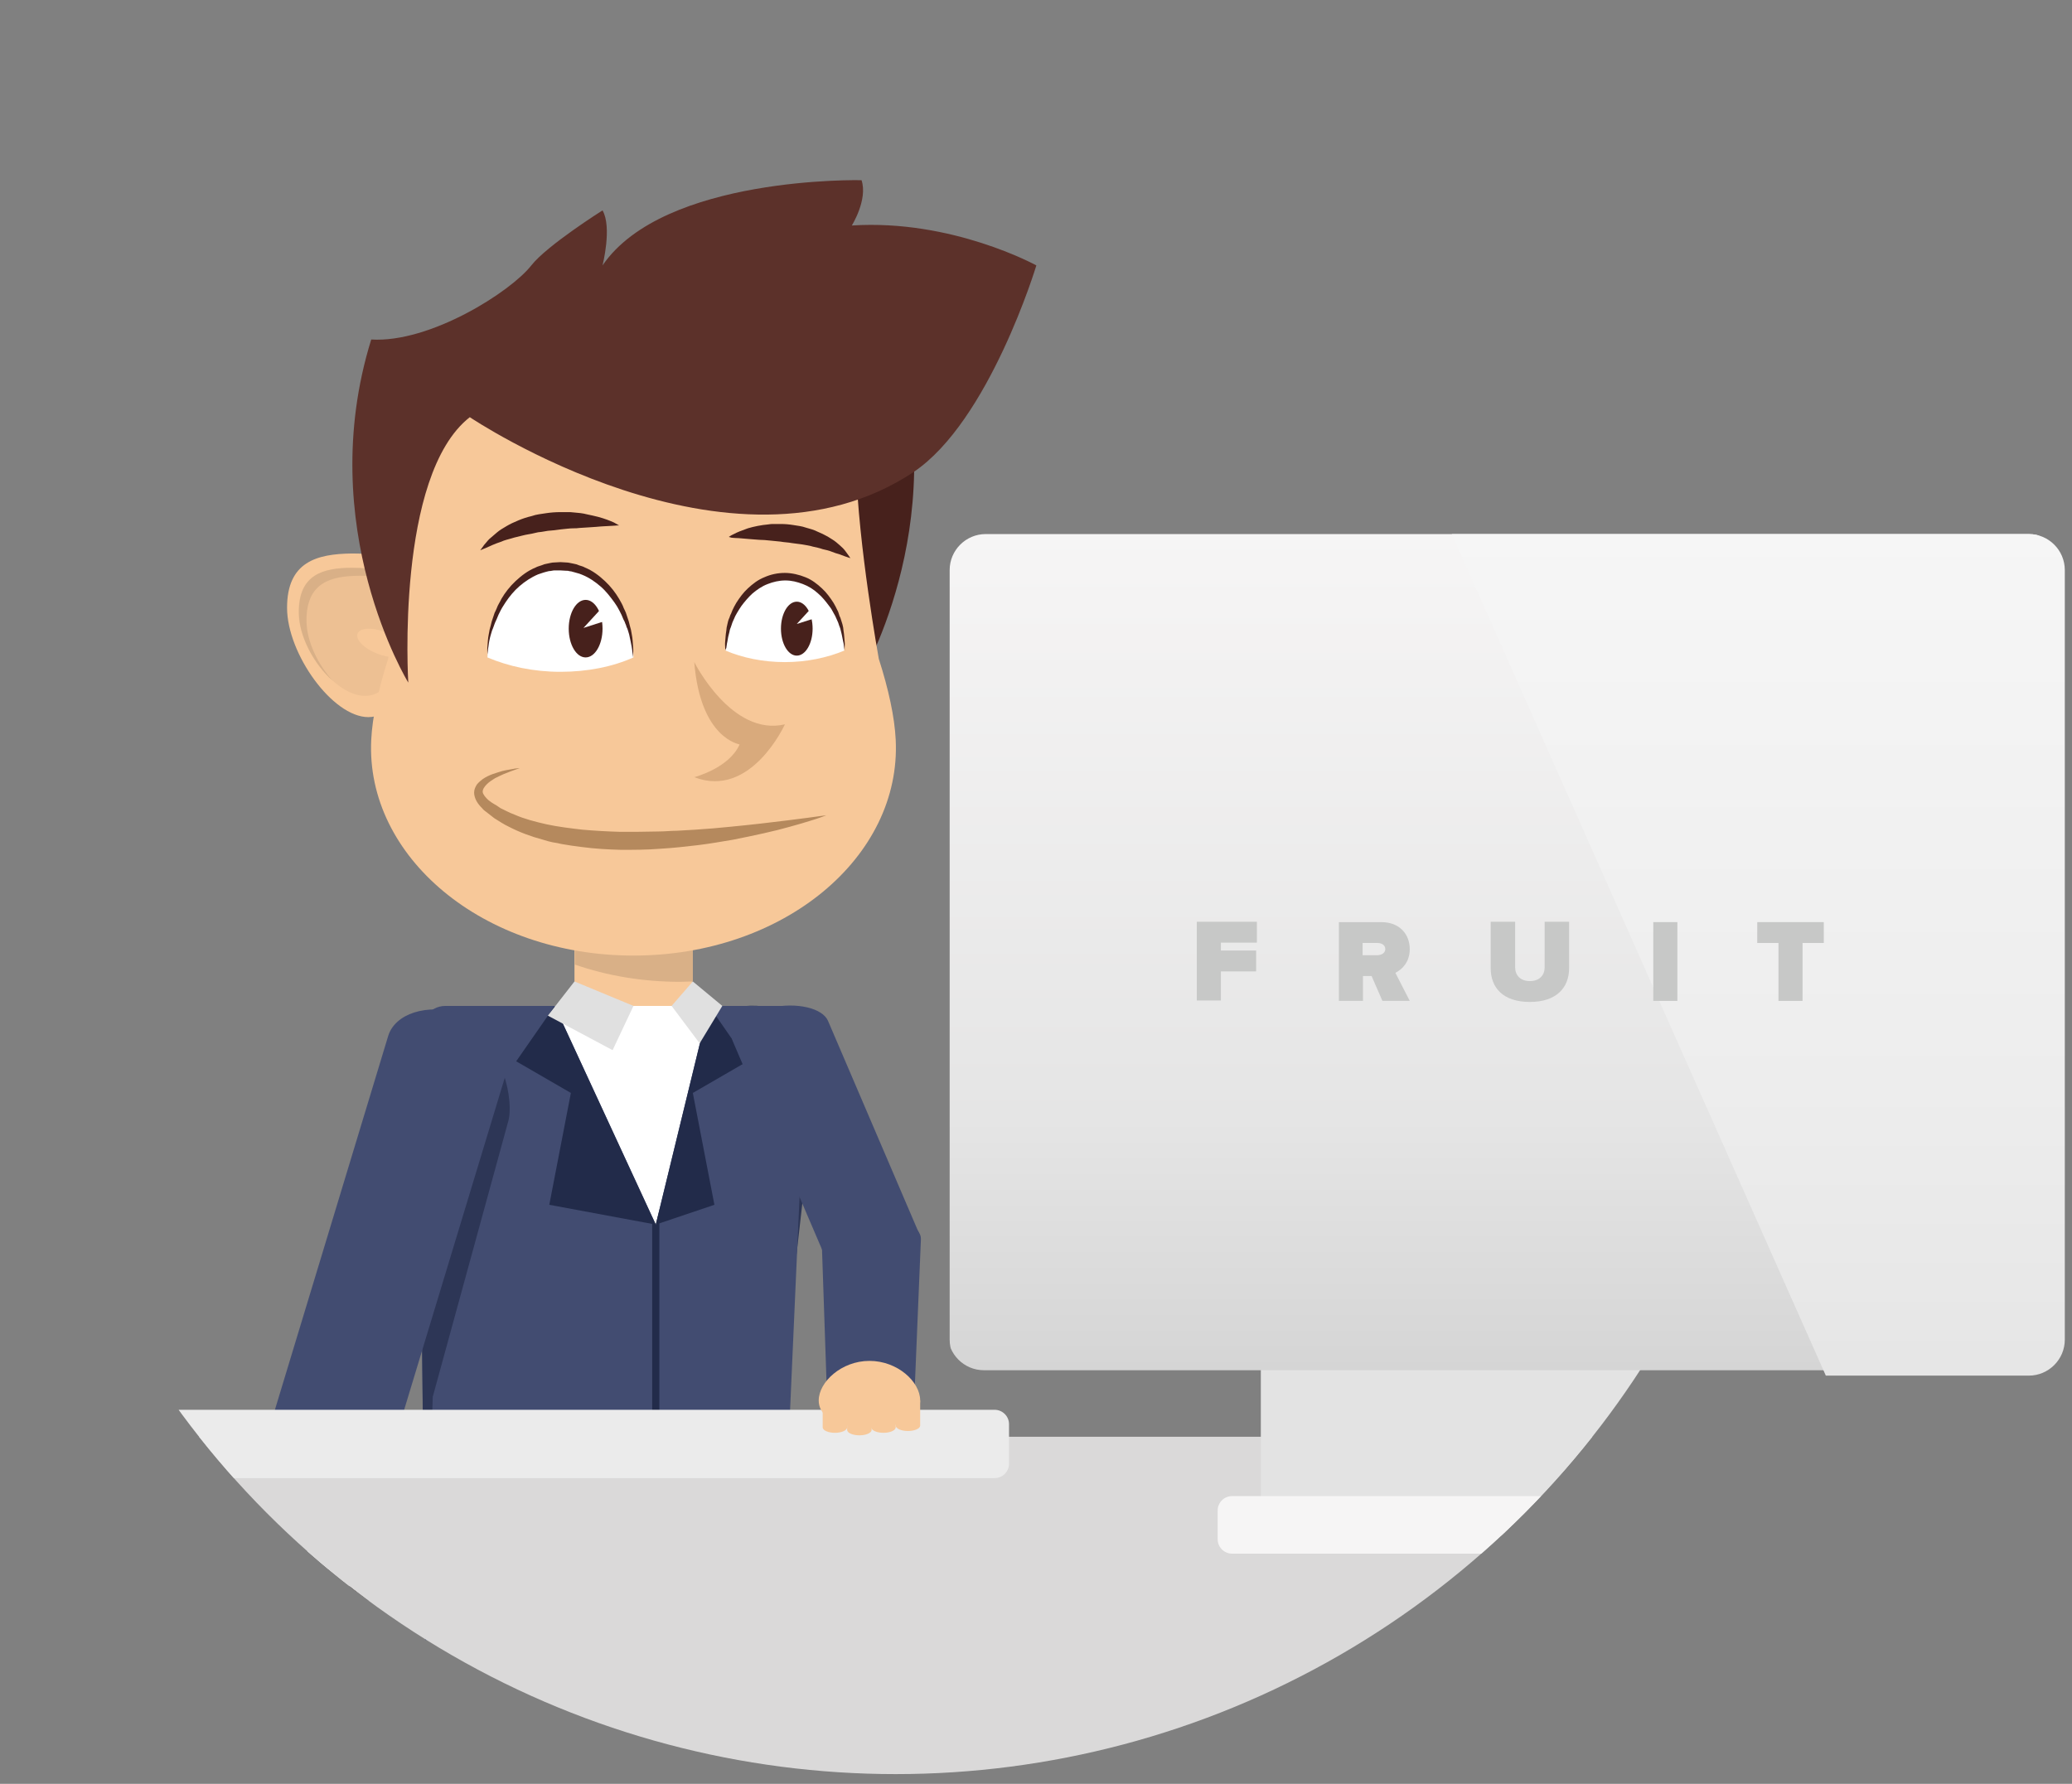 <?xml version="1.0" encoding="utf-8"?>
<!-- Generator: Adobe Illustrator 19.0.0, SVG Export Plug-In . SVG Version: 6.00 Build 0)  -->
<svg version="1.1" id="Layer_2" xmlns="http://www.w3.org/2000/svg" xmlns:xlink="http://www.w3.org/1999/xlink" x="0px" y="0px"
	 viewBox="-191 33 576 496" style="enable-background:new -191 33 576 496;" xml:space="preserve">
<rect x="-191" y="33" width="576" height="496" fill="#808080" stroke="none"/>
<style type="text/css">
	.st0{fill:#2D3656;}
	.st1{fill:#F7C899;}
	.st2{fill:#D9B087;}
	.st3{fill:#47211C;}
	.st4{fill:#EDC093;}
	.st5{fill:#5C312A;}
	.st6{fill:#D9AA7C;}
	.st7{fill:#FFFFFF;}
	.st8{fill:#B5895D;}
	.st9{fill:#424C71;}
	.st10{fill:#222B4A;}
	.st11{fill:#E0E0E0;}
	.st12{clip-path:url(#SVGID_2_);}
	.st13{fill:#F3C5AD;}
	.st14{fill:#211D1A;}
	.st15{fill:#DAD9D9;}
	.st16{fill:#EBEBEB;}
	.st17{fill:#E3E3E3;}
	.st18{fill:#F6F5F5;}
	.st19{clip-path:url(#SVGID_4_);}
	.st20{fill:url(#roundedRectangle4_1_);}
	.st21{fill:url(#shiner_1_);}
	.st22{fill:#C7C8C7;}
</style>
<path class="st0" d="M24.4,434.9l12.3-108.3c0.7-6.5-6.3-12.7-15.7-13.8l0,0c-9.4-1.1-17.7,3.4-18.4,9.9L-9.8,431"/>
<path class="st1" d="M-31.3,316.1c0,9.1,7.4,8.9,16.4,8.9l0,0c9.1,0,16.4,0.2,16.4-8.9v-66c0-9.1-7.4-16.4-16.4-16.4l0,0
	c-9.1,0-16.4,7.4-16.4,16.4V316.1z"/>
<path class="st2" d="M1.6,305.9c-1.2,0-2.3,0.1-3.5,0.1c-10.5,0-20.4-1.7-29.3-4.8V250c0-9.1,7.4-16.4,16.4-16.4
	c9.1,0,16.4,7.4,16.4,16.4V305.9z"/>
<path class="st3" d="M57.9,127.3c16.2,52.2-10.3,95.4-10.3,95.4s3.6-57.6-17.1-73.8L57.9,127.3z"/>
<g>
	<path class="st1" d="M-111.2,202c0,12.7,12.6,30.4,22.6,30.4c10,0,13.7-17.7,13.7-30.4c0-12.7-8.1-15.1-18.2-15.1
		C-103.1,187-111.2,189.3-111.2,202z"/>
	<path class="st4" d="M-108,203.2c0,10.4,10.3,23.3,18.5,23.3s11.3-12.8,11.3-23.3c0-10.4-6.7-12.4-14.9-12.4
		C-101.3,190.9-108,192.8-108,203.2z"/>
	
		<ellipse transform="matrix(-0.931 -0.364 0.364 -0.931 -241.13 378.045)" class="st1" cx="-84.9" cy="211.8" rx="7.1" ry="3.2"/>
	<path class="st2" d="M-93.1,190.9c5.5,0,10.3,0.9,12.9,4.6c-2.7-1.9-6.5-2.4-10.7-2.4c-8.2,0-14.9,1.9-14.9,12.4
		c0,5.7,3.1,12.2,7.3,16.8c-5.2-4.6-9.4-12.3-9.4-19C-108,192.8-101.3,190.9-93.1,190.9z"/>
</g>
<path class="st1" d="M-83.1,216.2L-83.1,216.2c0,0,4.9-25.3,6.3-53.6c0.9-17.7,11.4-44,61.9-44c50.6,0,61.6,26.3,61.9,44
	c0.5,21.5,6.3,53.6,6.3,53.6l0,0c2.7,8.4,4.4,16.2,4.7,22.5c1.6,32.6-31.1,60-72.9,60c-41.9,0-74.5-27.5-72.9-60
	C-87.5,232.4-85.8,224.6-83.1,216.2z"/>
<path class="st5" d="M97.1,106.8c0,0-23.4-12.9-51.3-11.1c0,0,4.5-7.2,2.7-12.6c0,0-54.9-1.3-72,23.7c0,0,2.7-10.6,0-15.3
	c0,0-15.4,9.7-19.8,15.3c-5.7,7.3-28.1,21.6-44.5,20.6c-16.2,52.2,10.3,95.4,10.3,95.4s-3.6-57.6,17.1-73.8
	c0,0,72.6,48.9,123.3,15.3C84,150.2,97.1,106.8,97.1,106.8"/>
<path class="st6" d="M2,217.1c0,0,10.4,20.8,25.2,17.3c0,0-9.4,20.8-25.2,14.7c0,0,9.7-2.5,12.6-9.1C14.6,239.9,3.7,238.5,2,217.1z"
	/>
<g>
	<path class="st3" d="M-18.9,179.1c0,0-0.2,0-0.5,0c-0.3,0-0.8,0.1-1.3,0.1c-1.1,0.1-2.7,0.1-4.6,0.3c-0.9,0.1-2,0.1-3,0.2
		c-0.5,0-1.1,0.1-1.6,0.1c-0.6,0.1-1.1,0.1-1.7,0.1c-1.1,0-2.3,0.2-3.5,0.3c-1.2,0.2-2.4,0.3-3.6,0.4l-1.8,0.3l-0.9,0.1l-0.9,0.2
		c-1.1,0.3-2.3,0.4-3.4,0.7c-1.1,0.3-2.2,0.5-3.1,0.8c-1,0.3-2,0.5-2.8,0.9c-0.9,0.3-1.7,0.6-2.4,0.9c-0.7,0.3-1.3,0.6-1.8,0.8
		c-1,0.4-1.7,0.7-1.7,0.7s0.4-0.5,1.1-1.5c0.4-0.4,0.8-1,1.4-1.6c0.6-0.5,1.3-1.1,2.1-1.8c0.8-0.7,1.7-1.2,2.7-1.8
		c1-0.6,2.1-1.1,3.3-1.6c1.2-0.5,2.4-0.9,3.7-1.2l1-0.3l1-0.2c0.7-0.1,1.3-0.2,2-0.3c1.3-0.2,2.7-0.3,4-0.3c0.7,0,1.3,0,1.9,0
		c0.6,0,1.3,0,1.9,0.1c1.2,0.1,2.4,0.2,3.5,0.5c1.1,0.2,2.2,0.5,3.1,0.7c1.9,0.5,3.4,1.1,4.5,1.6C-19.4,178.8-18.9,179.1-18.9,179.1
		z"/>
</g>
<g>
	<path class="st3" d="M11.6,182.3c0,0,0.5-0.4,1.4-0.8c0.9-0.5,2.2-1,3.9-1.6c1.7-0.5,3.6-0.9,5.8-1.1c0.5-0.1,1.1-0.1,1.7-0.1
		c0.6,0,1.1,0,1.7,0c1.1,0,2.3,0.1,3.5,0.3c1.2,0.2,2.3,0.3,3.4,0.7c1.1,0.3,2.2,0.6,3.2,1.1c1,0.4,2,0.9,2.9,1.4
		c0.9,0.6,1.7,1,2.4,1.6c0.7,0.6,1.3,1.1,1.8,1.6c0.5,0.5,0.9,1.1,1.2,1.5c0.6,0.8,0.9,1.3,0.9,1.3s-0.6-0.2-1.5-0.5
		c-0.5-0.2-1-0.4-1.6-0.6c-0.7-0.2-1.4-0.4-2.1-0.7c-0.7-0.3-1.6-0.5-2.5-0.7c-0.8-0.3-1.8-0.5-2.7-0.7c-0.9-0.3-1.9-0.4-2.9-0.6
		l-0.7-0.1c-0.3,0-0.5-0.1-0.8-0.1l-1.5-0.2c-1-0.2-2.1-0.2-3.1-0.4c-1-0.1-2-0.2-3-0.3c-1-0.1-2-0.2-2.9-0.2
		c-0.9-0.1-1.8-0.1-2.6-0.2c-1.6-0.1-3-0.3-4-0.3c-0.5,0-0.9-0.1-1.2-0.1C11.7,182.3,11.6,182.3,11.6,182.3z"/>
</g>
<g>
	<path class="st7" d="M27.2,217.1c-6.1,0-11.8-1.2-16.5-3.2c0.1-11.4,7.5-20.7,16.5-20.7c9,0,16.4,9.2,16.5,20.7
		C38.9,215.9,33.2,217.1,27.2,217.1z"/>
	<ellipse class="st3" cx="30.5" cy="207.8" rx="4.4" ry="7.5"/>
	<polygon class="st7" points="34.9,201.7 30.5,206.5 34.9,205.1 	"/>
	<g>
		<path class="st3" d="M10.6,213.9c0,0,0-0.2,0-0.7c0-0.4-0.1-1.1,0-1.9c0.1-0.8,0.1-1.8,0.3-2.9c0-0.3,0.1-0.6,0.1-0.9
			c0.1-0.3,0.1-0.6,0.2-0.9c0.1-0.6,0.3-1.3,0.6-1.9c0.1-0.3,0.2-0.7,0.4-1c0.1-0.3,0.3-0.7,0.4-1c0.3-0.7,0.7-1.4,1.1-2.1
			c0.9-1.4,1.9-2.8,3.2-4c1.3-1.2,2.8-2.4,4.6-3.1c1.8-0.8,3.7-1.2,5.7-1.2c1.9,0,4,0.5,5.7,1.2c1.8,0.7,3.3,1.9,4.6,3.1
			c1.3,1.2,2.3,2.6,3.2,4c0.4,0.7,0.8,1.4,1.1,2.1c0.2,0.3,0.3,0.7,0.4,1c0.1,0.3,0.2,0.7,0.4,1c0.2,0.7,0.4,1.3,0.6,1.9
			c0.1,0.3,0.1,0.6,0.2,0.9c0,0.3,0.1,0.6,0.1,0.9c0.2,1.1,0.2,2.1,0.3,2.9c0.1,0.8,0,1.4,0,1.9c0,0.4,0,0.7,0,0.7s0-0.2-0.1-0.7
			c-0.1-0.4-0.1-1.1-0.3-1.8c-0.2-0.8-0.3-1.7-0.6-2.8c-0.1-0.3-0.1-0.5-0.2-0.8c-0.1-0.3-0.2-0.6-0.3-0.8c-0.1-0.3-0.2-0.6-0.3-0.9
			c-0.1-0.3-0.3-0.6-0.4-0.9c-0.1-0.3-0.3-0.6-0.4-0.9c-0.2-0.3-0.3-0.6-0.5-0.9c-0.3-0.6-0.7-1.3-1.2-1.9c-0.9-1.2-1.9-2.5-3.1-3.5
			c-1.2-1.1-2.6-2-4.2-2.6c-1.6-0.6-3.1-1-4.9-1c-1.7,0-3.4,0.4-4.9,1c-1.6,0.6-3,1.6-4.2,2.6c-1.2,1.1-2.2,2.3-3.1,3.5
			c-0.4,0.6-0.8,1.2-1.2,1.9c-0.2,0.3-0.3,0.6-0.5,0.9c-0.1,0.3-0.3,0.6-0.4,0.9c-0.1,0.3-0.3,0.6-0.4,0.9c-0.1,0.3-0.2,0.6-0.3,0.9
			c-0.1,0.3-0.2,0.6-0.3,0.8c-0.1,0.3-0.2,0.6-0.2,0.8c-0.3,1.1-0.5,2-0.6,2.8c-0.2,0.8-0.2,1.4-0.3,1.8
			C10.6,213.6,10.6,213.9,10.6,213.9z"/>
	</g>
</g>
<g>
	<path class="st7" d="M-35.2,219.8c-7.5,0-14.4-1.5-20.3-4c0.2-14.1,9.2-25.4,20.3-25.4c11.1,0,20.1,11.3,20.3,25.4
		C-20.7,218.4-27.7,219.8-35.2,219.8z"/>
	<ellipse class="st3" cx="-28.2" cy="207.8" rx="4.7" ry="8"/>
	<polygon class="st7" points="-23.2,201.5 -28.8,207.6 -23.2,205.8 	"/>
	<g>
		<path class="st3" d="M-55.5,215.9c0,0,0-0.3,0-0.8c0-0.5-0.1-1.3,0-2.3c0.1-1,0.1-2.2,0.4-3.6c0.1-0.3,0.1-0.7,0.2-1.1
			c0.1-0.4,0.2-0.7,0.3-1.1c0.1-0.4,0.2-0.8,0.3-1.2c0.1-0.4,0.3-0.8,0.4-1.2c0.1-0.4,0.3-0.8,0.4-1.2c0.2-0.4,0.4-0.8,0.6-1.3
			c0.3-0.9,0.9-1.7,1.3-2.6c1-1.7,2.3-3.4,3.9-4.9c1.6-1.5,3.4-2.9,5.6-3.8c0.5-0.3,1.1-0.4,1.6-0.6l0.8-0.3
			c0.3-0.1,0.6-0.1,0.9-0.2c0.6-0.1,1.2-0.3,1.8-0.3l1.8-0.1l1.7,0.1c0.5,0,1.2,0.2,1.8,0.3c0.3,0.1,0.6,0.1,0.9,0.2l0.8,0.3
			c0.6,0.2,1.1,0.3,1.6,0.6c2.2,0.9,4,2.3,5.6,3.8c1.6,1.5,2.9,3.2,3.9,4.9c0.5,0.9,1,1.7,1.3,2.6c0.2,0.4,0.4,0.8,0.6,1.3
			c0.1,0.4,0.3,0.8,0.4,1.2c0.1,0.4,0.3,0.8,0.4,1.2c0.1,0.4,0.2,0.8,0.3,1.2c0.1,0.4,0.2,0.7,0.3,1.1c0.1,0.4,0.1,0.7,0.2,1.1
			c0.3,1.4,0.3,2.6,0.4,3.6c0.1,1,0,1.8,0,2.3c0,0.5,0,0.8,0,0.8s0-0.3-0.1-0.8c-0.1-0.5-0.1-1.3-0.3-2.3c-0.2-1-0.4-2.1-0.7-3.4
			c-0.1-0.3-0.2-0.7-0.3-1c-0.1-0.3-0.2-0.7-0.4-1c-0.1-0.4-0.2-0.7-0.4-1.1c-0.1-0.4-0.3-0.7-0.5-1.1c-0.2-0.4-0.3-0.8-0.5-1.2
			c-0.2-0.4-0.4-0.8-0.6-1.2c-0.4-0.8-0.9-1.6-1.4-2.3c-1.1-1.5-2.3-3.1-3.8-4.4c-1.5-1.3-3.2-2.5-5.2-3.3c-0.5-0.2-1-0.4-1.5-0.5
			l-0.7-0.2c-0.3-0.1-0.5-0.1-0.7-0.2l-0.7-0.1c-0.2-0.1-0.5-0.1-0.8-0.1l-1.7-0.1c0.1,0,0,0,0,0l0,0l0,0l-0.1,0l-0.2,0l-0.4,0
			l-0.8,0c-0.5,0-1,0.2-1.6,0.2c-0.3,0.1-0.5,0.1-0.8,0.2l-0.7,0.2c-0.5,0.2-1,0.3-1.5,0.5c-1.9,0.8-3.7,2-5.2,3.3
			c-1.5,1.3-2.8,2.9-3.8,4.4c-0.5,0.8-1,1.5-1.4,2.3c-0.2,0.4-0.4,0.8-0.6,1.2c-0.2,0.4-0.3,0.8-0.5,1.2c-0.2,0.4-0.3,0.7-0.5,1.1
			c-0.1,0.4-0.3,0.7-0.4,1.1c-0.1,0.4-0.3,0.7-0.4,1c-0.1,0.3-0.2,0.7-0.3,1c-0.4,1.3-0.6,2.5-0.7,3.4c-0.2,1-0.2,1.7-0.3,2.3
			C-55.5,215.6-55.5,215.9-55.5,215.9z"/>
	</g>
</g>
<g>
	<path class="st8" d="M38.7,259.7c0,0-1.7,0.7-4.7,1.6c-1.5,0.5-3.4,1-5.5,1.6c-2.1,0.6-4.5,1.2-7.2,1.8c-2.7,0.6-5.5,1.2-8.6,1.8
		C9.6,267,6.4,267.6,3,268c-3.4,0.4-6.9,0.8-10.5,1c-3.6,0.3-7.3,0.3-10.9,0.3c-3.7-0.1-7.3-0.3-11-0.8c-1.8-0.2-3.6-0.5-5.4-0.8
		c-0.9-0.2-1.8-0.4-2.6-0.5c-0.9-0.2-1.7-0.4-2.6-0.7c-3.4-0.9-6.6-2.1-9.5-3.6c-1.5-0.7-2.8-1.6-4.1-2.4c-0.6-0.5-1.2-0.9-1.8-1.4
		c-0.3-0.2-0.6-0.5-0.9-0.7c-0.3-0.2-0.5-0.5-0.7-0.7c-0.6-0.6-1.1-1.2-1.5-1.9c-0.4-0.7-0.7-1.6-0.7-2.4c0-0.9,0.4-1.7,0.8-2.3
		c0.5-0.6,1-1,1.5-1.4c2-1.4,4-1.8,5.5-2.3c1.6-0.4,2.8-0.5,3.6-0.7c0.8-0.1,1.3-0.1,1.3-0.1s-0.4,0.1-1.2,0.4
		c-0.8,0.3-2,0.7-3.4,1.3c-0.7,0.3-1.5,0.7-2.3,1.1c-0.8,0.5-1.6,1-2.3,1.7c-0.7,0.7-1.2,1.5-1.1,2.2c0.1,0.6,0.8,1.5,1.6,2.2
		c0.3,0.2,0.5,0.4,0.8,0.6c0.3,0.2,0.5,0.3,0.8,0.5c0.6,0.3,1.1,0.7,1.7,1.1c1.3,0.6,2.5,1.3,3.9,1.8c2.7,1.2,5.8,2,8.9,2.7
		c3.2,0.7,6.6,1.1,10,1.5c3.4,0.3,7,0.5,10.5,0.6c3.5,0,7.1,0,10.6-0.1c1.8,0,3.5-0.2,5.2-0.2c1.7-0.1,3.4-0.2,5.1-0.3
		c3.3-0.2,6.6-0.5,9.6-0.8c3.1-0.3,6-0.6,8.6-0.9c5.4-0.6,9.8-1.2,13-1.6C37,259.9,38.7,259.7,38.7,259.7z"/>
</g>
<path class="st9" d="M25.8,489l7.4-166.9c0.2-5.2-3.1-9.4-7.4-9.4h-93c-4.3,0-7.7,4.2-7.4,9.4l1.8,166.9"/>
<path class="st0" d="M-72.8,489l-1.7-163.4l1.6-4.8c1.9-5.7,3.3-2.8,12.4-0.3c9.1,2.5,12.6,18.9,10.7,24.6l-20.9,76.3"/>
<path class="st10" d="M-9.7,489V338.1c0-1.4,0.5-2.6,1-2.6c0.6,0,1,1.2,1,2.6V489"/>
<polyline class="st7" points="-8.7,373.5 -36.8,312.7 6.1,312.7 -8.7,373.5 "/>
<polyline class="st10" points="-8.7,373.5 -36.8,312.7 -47.5,328.1 -32.3,336.9 -38.3,368 "/>
<polyline class="st10" points="-8.7,373.5 6.1,312.7 16.8,328.1 1.6,336.9 7.6,368 "/>
<polygon class="st11" points="-14.9,312.7 -20.7,325 -38.7,315.4 -31.3,305.9 "/>
<polygon class="st11" points="-4.3,312.7 3.5,323.1 9.8,312.7 1.6,305.9 "/>
<path class="st9" d="M-81.8,435.4l31.6-104.3c1.9-6.3-3.9-13.6-13-16.4l0,0c-9.1-2.7-18,0.1-19.9,6.4l-31.6,104.3"/>
<g id="Layer_1">
	<g id="group4">
		<g>
			<defs>
				<circle id="SVGID_1_" cx="58" cy="279.5" r="246.8"/>
			</defs>
			<clipPath id="SVGID_2_">
				<use xlink:href="#SVGID_1_"  style="overflow:visible;"/>
			</clipPath>
			<g id="group2" class="st12">
				<g id="page1">
					<g id="layer_1">
						<g id="layer_1_1_">
							<path id="bezier2" d="M-92.5,450.4v21.1H47.4v-21.1H-92.5z"/>
							<path id="bezier11" class="st13" d="M91.7,271.3c9.9,0,17.8-7.9,17.8-17.8s-8-17.8-17.8-17.8s-17.8,7.9-17.8,17.8
								S81.8,271.3,91.7,271.3z"/>
							<path id="bezier19" class="st14" d="M-23.8,455.6v17.1h1.3v-17.1H-23.8z"/>
							<path id="bezier31" class="st14" d="M-106.3,478c3.3,0,5.9-2.1,5.9-4.6c0-2.5-2.6-4.6-5.9-4.6s-5.9,2.1-5.9,4.6
								C-112.3,475.9-109.6,478-106.3,478z"/>
							<path id="bezier32" class="st14" d="M-97.1,478c3.3,0,5.9-2.1,5.9-4.6c0-2.5-2.7-4.6-5.9-4.6s-5.9,2.1-5.9,4.6
								C-103.1,475.9-100.4,478-97.1,478z"/>
							<path id="bezier33" class="st14" d="M-87.9,478c3.3,0,5.9-2.1,5.9-4.6c0-2.5-2.7-4.6-5.9-4.6s-5.9,2.1-5.9,4.6
								C-93.8,475.9-91.2,478-87.9,478z"/>
							<path id="bezier34" class="st14" d="M-77.3,478c3.3,0,5.9-2.1,5.9-4.6c0-2.5-2.6-4.6-5.9-4.6s-5.9,2.1-5.9,4.6
								C-83.3,475.9-80.6,478-77.3,478z"/>
							<path id="bezier35" class="st14" d="M-68.1,478c3.3,0,5.9-2.1,5.9-4.6c0-2.5-2.6-4.6-5.9-4.6c-3.3,0-5.9,2.1-5.9,4.6
								C-74,475.9-71.3,478-68.1,478z"/>
							<path id="bezier36" class="st14" d="M-58.8,478c3.3,0,5.9-2.1,5.9-4.6c0-2.5-2.7-4.6-5.9-4.6c-3.3,0-5.9,2.1-5.9,4.6
								C-64.8,475.9-62.1,478-58.8,478z"/>
							<path id="bezier37" class="st14" d="M-48.3,478c3.3,0,5.9-2.1,5.9-4.6c0-2.5-2.7-4.6-5.9-4.6c-3.3,0-5.9,2.1-5.9,4.6
								C-54.2,475.9-51.6,478-48.3,478z"/>
							<path id="bezier38" class="st14" d="M-39,478c3.3,0,5.9-2.1,5.9-4.6c0-2.5-2.6-4.6-5.9-4.6c-3.3,0-5.9,2.1-5.9,4.6
								C-45,475.9-42.3,478-39,478z"/>
							<path id="bezier39" class="st14" d="M-29.8,478c3.3,0,5.9-2.1,5.9-4.6c0-2.5-2.7-4.6-5.9-4.6c-3.3,0-5.9,2.1-5.9,4.6
								C-35.7,475.9-33.1,478-29.8,478z"/>
							<path id="bezier40" class="st14" d="M-16.6,478c3.3,0,5.9-2.1,5.9-4.6c0-2.5-2.6-4.6-5.9-4.6c-3.3,0-5.9,2.1-5.9,4.6
								C-22.5,475.9-19.9,478-16.6,478z"/>
							<path id="bezier41" class="st14" d="M-7.3,478c3.3,0,5.9-2.1,5.9-4.6c0-2.5-2.7-4.6-5.9-4.6c-3.3,0-5.9,2.1-5.9,4.6
								C-13.3,475.9-10.6,478-7.3,478z"/>
							<path id="bezier42" class="st14" d="M1.9,478c3.3,0,5.9-2.1,5.9-4.6c0-2.5-2.6-4.6-5.9-4.6c-3.3,0-5.9,2.1-5.9,4.6
								C-4,475.9-1.4,478,1.9,478z"/>
							<path id="bezier43" class="st14" d="M12.5,478c3.3,0,5.9-2.1,5.9-4.6c0-2.5-2.7-4.6-5.9-4.6c-3.3,0-5.9,2.1-5.9,4.6
								C6.5,475.9,9.2,478,12.5,478z"/>
							<path id="bezier44" class="st14" d="M21.7,478c3.3,0,5.9-2.1,5.9-4.6c0-2.5-2.7-4.6-5.9-4.6c-3.3,0-5.9,2.1-5.9,4.6
								C15.8,475.9,18.4,478,21.7,478z"/>
							<path id="bezier45" class="st14" d="M30.9,478c3.3,0,5.9-2.1,5.9-4.6c0-2.5-2.6-4.6-5.9-4.6c-3.3,0-5.9,2.1-5.9,4.6
								C25,475.9,27.7,478,30.9,478z"/>
							<path id="bezier46" class="st14" d="M41.5,478c3.3,0,5.9-2.1,5.9-4.6c0-2.5-2.6-4.6-5.9-4.6c-3.3,0-5.9,2.1-5.9,4.6
								C35.6,475.9,38.2,478,41.5,478z"/>
							<path id="bezier47" class="st14" d="M50.8,478c3.3,0,5.9-2.1,5.9-4.6c0-2.5-2.7-4.6-5.9-4.6s-5.9,2.1-5.9,4.6
								C44.8,475.9,47.5,478,50.8,478z"/>
							<path id="bezier48" class="st14" d="M60,478c3.3,0,5.9-2.1,5.9-4.6c0-2.5-2.6-4.6-5.9-4.6c-3.3,0-5.9,2.1-5.9,4.6
								C54.1,475.9,56.7,478,60,478z"/>
							<path id="bezier50" class="st7" d="M-67.4,455.6c-24.8,0-44.9,8.2-44.9,18.4h89.8C-22.5,463.9-42.6,455.6-67.4,455.6
								L-67.4,455.6z"/>
							<path id="bezier51" class="st7" d="M22.4,455.6c-24.8,0-44.9,8.2-44.9,18.4h89.8C67.3,463.9,47.2,455.6,22.4,455.6
								L22.4,455.6z"/>
						</g>
					</g>
				</g>
				<rect id="rectangle" x="-261" y="432.5" class="st15" width="567" height="193"/>
				<path id="roundedRectangle" class="st16" d="M-154.5,425h240c2.2,0,4,1.8,4,4v11c0,2.2-1.8,4-4,4h-240c-2.2,0-4-1.8-4-4v-11
					C-158.5,426.8-156.7,425-154.5,425z"/>
				<rect id="rectangle2" x="159.5" y="374" class="st17" width="138" height="86"/>
				<path id="roundedRectangle3" class="st18" d="M151.5,449h163c2.2,0,4,1.8,4,4v8c0,2.2-1.8,4-4,4h-163c-2.2,0-4-1.8-4-4v-8
					C147.5,450.8,149.3,449,151.5,449z"/>
			</g>
		</g>
		<g>
			<defs>
				<path id="SVGID_3_" d="M83,181.5h290c5.5,0,10,4.5,10,10v214c0,5.5-4.5,10-10,10H83c-5.5,0-10-4.5-10-10v-214
					C73,186,77.5,181.5,83,181.5z"/>
			</defs>
			<clipPath id="SVGID_4_">
				<use xlink:href="#SVGID_3_"  style="overflow:visible;"/>
			</clipPath>
			<g id="group" class="st19">
				
					<linearGradient id="roundedRectangle4_1_" gradientUnits="userSpaceOnUse" x1="226.5" y1="150" x2="226.5" y2="383" gradientTransform="matrix(1 0 0 -1 0.5 564)">
					<stop  offset="0" style="stop-color:#D5D5D5"/>
					<stop  offset="0.3" style="stop-color:#E5E5E5"/>
					<stop  offset="1" style="stop-color:#F6F5F5"/>
				</linearGradient>
				<path id="roundedRectangle4" class="st20" d="M82.5,181h289c5.5,0,10,4.5,10,10v213c0,5.5-4.5,10-10,10h-289
					c-5.5,0-10-4.5-10-10V191C72.5,185.5,77,181,82.5,181z"/>
				
					<linearGradient id="shiner_1_" gradientUnits="userSpaceOnUse" x1="388.24" y1="471.56" x2="388.24" y2="66.45" gradientTransform="matrix(1 0 0 -1 0.5 564)">
					<stop  offset="0" style="stop-color:#FBFBFB"/>
					<stop  offset="0.6" style="stop-color:#EDEDED"/>
					<stop  offset="1" style="stop-color:#DEDEDE"/>
				</linearGradient>
				<path id="shiner" class="st21" d="M173,92.4l180,405.1h251.6L578.3,97.7L173,92.4z"/>
			</g>
		</g>
		<g id="group3">
			<path id="bezier3" class="st22" d="M148.4,311.3v-8.2h9.8v-5.8h-9.8v-2.2h10v-5.8h-16.7v21.9H148.4L148.4,311.3z"/>
			<path id="bezier4" class="st22" d="M200.9,311.3l-4-7.8c1.8-0.9,4-2.9,4-6.6c0-4.1-2.8-7.5-7.9-7.5h-11.8v21.9h6.7v-6.9h2.4
				l3,6.9H200.9L200.9,311.3z M191.9,298.6h-4.1v-3.4h4.1c1.1,0,2.2,0.5,2.2,1.7C194.1,298,193,298.6,191.9,298.6z"/>
			<path id="bezier6" class="st22" d="M234.3,311.6c7.4,0,10.9-4,10.9-9.4v-12.9h-6.8V302c0,2.1-1.4,3.8-4.1,3.8
				c-2.7,0-4.1-1.7-4.1-3.8v-12.7h-6.8v12.9C223.4,307.7,226.9,311.6,234.3,311.6z"/>
			<path id="bezier52" class="st22" d="M275.3,311.3v-21.9h-6.7v21.9H275.3z"/>
			<path id="bezier56" class="st22" d="M310.1,311.3v-16.1h5.9v-5.8h-18.5v5.8h5.9v16.1H310.1z"/>
		</g>
	</g>
</g>
<path class="st9" d="M64.6,376.2c1.5,3.6-3.1,7.7-10.5,9.3l0,0c-7.3,1.6-14.5-0.1-16-3.7l-25.4-59.3c-1.5-3.6,3.1-7.7,10.5-9.3l0,0
	c7.3-1.6,14.5,0.1,16,3.7L64.6,376.2z"/>
<path class="st1" d="M38.7,424.7c0-6.2,5.6-13.3,12.4-13.3"/>
<path class="st9" d="M63.3,418.7l1.7-41c0.2-3.7-5.9-6.9-13.5-7.1c-7.6-0.2-13.9,2.7-14.1,6.5l1.4,41.1L63.3,418.7z"/>
<g>
	<path class="st1" d="M64.8,422.4c0,5.1-6.3,7.6-14.1,7.6c-7.8,0-14.1-2.5-14.1-7.6c0-5.1,6.3-11,14.1-11
		C58.5,411.4,64.8,417.2,64.8,422.4z"/>
	<path class="st1" d="M51.3,430.6c0,0.8-1.5,1.5-3.4,1.5l0,0c-1.9,0-3.4-0.7-3.4-1.5v-6.9c0-0.8,1.5-1.5,3.4-1.5l0,0
		c1.9,0,3.4,0.7,3.4,1.5V430.6z"/>
	<path class="st1" d="M44.5,429.9c0,0.8-1.5,1.5-3.4,1.5l0,0c-1.9,0-3.4-0.7-3.4-1.5V423c0-0.8,1.5-1.5,3.4-1.5l0,0
		c1.9,0,3.4,0.7,3.4,1.5V429.9z"/>
	<path class="st1" d="M58,429.9c0,0.8-1.5,1.5-3.4,1.5l0,0c-1.9,0-3.4-0.7-3.4-1.5V423c0-0.8,1.5-1.5,3.4-1.5l0,0
		c1.9,0,3.4,0.7,3.4,1.5V429.9z"/>
	<path class="st1" d="M64.8,429.4c0,0.8-1.5,1.5-3.4,1.5l0,0c-1.9,0-3.4-0.7-3.4-1.5v-6.9c0-0.8,1.5-1.5,3.4-1.5l0,0
		c1.9,0,3.4,0.7,3.4,1.5V429.4z"/>
</g>
</svg>
